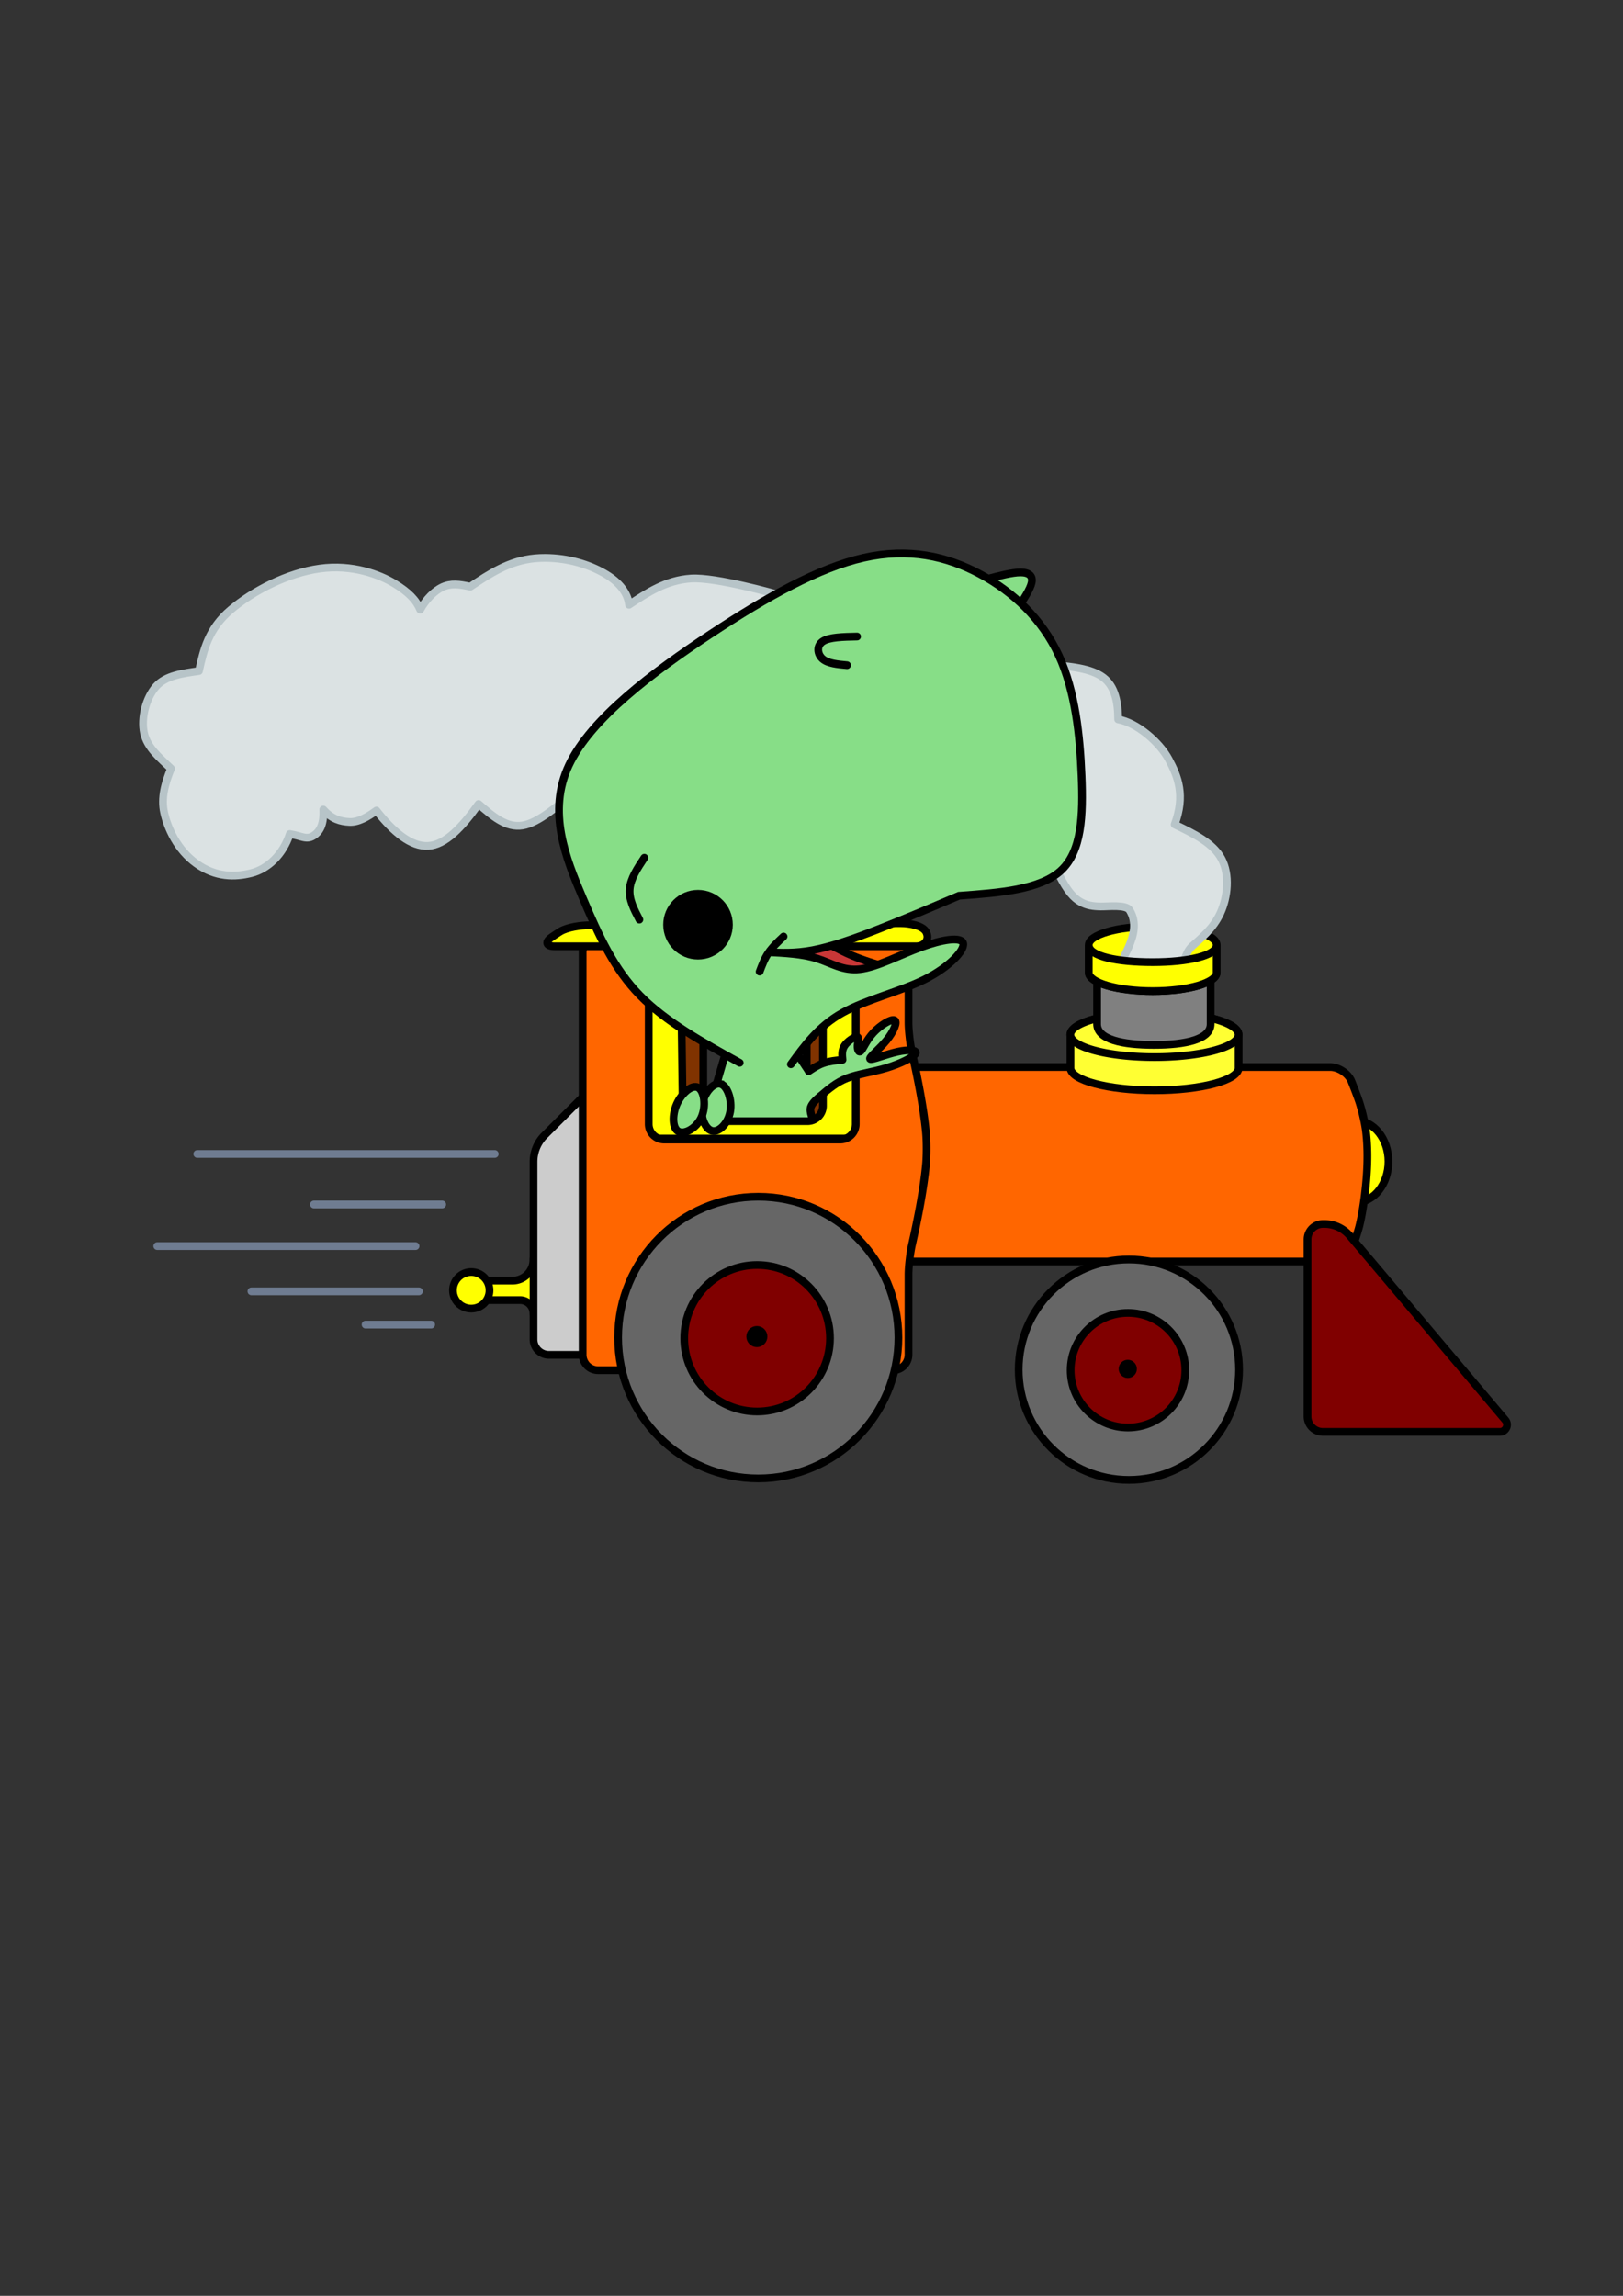 <?xml version="1.0" encoding="UTF-8" standalone="no"?>
<svg
   xmlns:dc="http://purl.org/dc/elements/1.1/"
   xmlns:cc="http://creativecommons.org/ns#"
   xmlns:rdf="http://www.w3.org/1999/02/22-rdf-syntax-ns#"
   xmlns:svg="http://www.w3.org/2000/svg"
   xmlns="http://www.w3.org/2000/svg"
   xmlns:sodipodi="http://sodipodi.sourceforge.net/DTD/sodipodi-0.dtd"
   xmlns:inkscape="http://www.inkscape.org/namespaces/inkscape"
   sodipodi:docname="denotrain.svg"
   inkscape:version="1.0 (1f3f8bd44a, 2020-05-13)"
   id="svg8"
   version="1.1"
   viewBox="0 0 210 297"
   height="297mm"
   width="210mm"
   inkscape:export-filename="/home/sebastian/Dokumente/denotrain-logo/denotrain.png"
   inkscape:export-xdpi="300.06277"
   inkscape:export-ydpi="300.06277">
  <rect x="0" y="0" width="210" height="297" fill="#333333" stroke="none"/>
  <defs
     id="defs2">
    <inkscape:path-effect
       effect="fillet_chamfer"
       id="path-effect1130"
       is_visible="true"
       lpeversion="1"
       satellites_param="F,0,0,1,0,2,0,1 @ F,0,0,1,0,2,0,1 @ F,0,0,1,0,2,0,1 @ F,0,0,1,0,2,0,1 @ F,0,0,1,0,2,0,1 @ F,0,0,1,0,2,0,1"
       unit="mm"
       method="auto"
       mode="F"
       radius="2"
       chamfer_steps="1"
       flexible="false"
       use_knot_distance="true"
       apply_no_radius="true"
       apply_with_radius="true"
       only_selected="false"
       hide_knots="false" />
    <inkscape:path-effect
       effect="fillet_chamfer"
       id="path-effect1102"
       is_visible="true"
       lpeversion="1"
       satellites_param="F,0,0,1,0,1,0,1 @ F,0,0,1,0,2.712,0,1 @ F,0,0,1,0,1,0,1 @ F,0,0,1,0,1,0,1 @ F,0,0,1,0,1.736,0,1 @ F,0,0,1,0,1,0,1 @ F,0,0,1,0,1,0,1 @ F,0,0,1,0,1,0,1"
       unit="mm"
       method="auto"
       mode="F"
       radius="1"
       chamfer_steps="1"
       flexible="false"
       use_knot_distance="true"
       apply_no_radius="true"
       apply_with_radius="true"
       only_selected="false"
       hide_knots="false" />
    <inkscape:path-effect
       effect="fillet_chamfer"
       id="path-effect1100"
       is_visible="true"
       lpeversion="1"
       satellites_param="F,0,0,1,0,0,0,1 @ F,0,0,1,0,0,0,1 @ F,0,0,1,0,0,0,1 @ F,0,0,1,0,0,0,1 @ F,0,0,1,0,0,0,1 @ F,0,0,1,0,0,0,1 @ F,0,0,1,0,0,0,1 @ F,0,0,1,0,0,0,1"
       unit="mm"
       method="auto"
       mode="F"
       radius="0"
       chamfer_steps="1"
       flexible="false"
       use_knot_distance="true"
       apply_no_radius="true"
       apply_with_radius="true"
       only_selected="false"
       hide_knots="false" />
    <inkscape:path-effect
       effect="fillet_chamfer"
       id="path-effect1096"
       is_visible="true"
       lpeversion="1"
       satellites_param="F,0,0,1,0,2,0,1 @ F,0,0,1,0,2,0,1 @ F,0,0,1,0,2,0,1 @ F,0,0,1,0,2,0,1"
       unit="mm"
       method="auto"
       mode="F"
       radius="2"
       chamfer_steps="1"
       flexible="false"
       use_knot_distance="true"
       apply_no_radius="true"
       apply_with_radius="true"
       only_selected="false"
       hide_knots="false" />
    <inkscape:path-effect
       effect="fillet_chamfer"
       id="path-effect1086"
       is_visible="true"
       lpeversion="1"
       satellites_param="F,0,0,1,0,2,0,1 @ F,0,0,1,0,2,0,1 @ F,0,0,1,0,2,0,1 @ F,0,0,1,0,2,0,1"
       unit="mm"
       method="auto"
       mode="F"
       radius="2"
       chamfer_steps="1"
       flexible="false"
       use_knot_distance="true"
       apply_no_radius="true"
       apply_with_radius="true"
       only_selected="false"
       hide_knots="false" />
    <inkscape:path-effect
       only_selected="false"
       apply_with_weight="true"
       apply_no_weight="true"
       helper_size="0"
       steps="2"
       weight="33.333"
       lpeversion="1"
       is_visible="true"
       id="path-effect1080"
       effect="bspline" />
    <inkscape:path-effect
       effect="fillet_chamfer"
       id="path-effect1052"
       is_visible="true"
       lpeversion="1"
       satellites_param="F,0,0,1,0,2,0,1 @ F,0,0,1,0,2,0,1 @ F,0,0,1,0,2,0,1 @ F,0,0,1,0,2,0,1 @ F,0,0,1,0,2,0,1 @ F,0,0,1,0,2,0,1 @ F,0,0,1,0,2,0,1 @ F,0,0,1,0,2,0,1"
       unit="mm"
       method="auto"
       mode="F"
       radius="2"
       chamfer_steps="1"
       flexible="false"
       use_knot_distance="true"
       apply_no_radius="true"
       apply_with_radius="true"
       only_selected="false"
       hide_knots="false" />
    <inkscape:path-effect
       effect="bspline"
       id="path-effect1046"
       is_visible="true"
       lpeversion="1"
       weight="33.333"
       steps="2"
       helper_size="0"
       apply_no_weight="true"
       apply_with_weight="true"
       only_selected="false" />
    <inkscape:path-effect
       effect="bspline"
       id="path-effect1042"
       is_visible="true"
       lpeversion="1"
       weight="33.333"
       steps="2"
       helper_size="0"
       apply_no_weight="true"
       apply_with_weight="true"
       only_selected="false" />
    <inkscape:path-effect
       effect="bspline"
       id="path-effect1038"
       is_visible="true"
       lpeversion="1"
       weight="33.333"
       steps="2"
       helper_size="0"
       apply_no_weight="true"
       apply_with_weight="true"
       only_selected="false" />
    <inkscape:path-effect
       effect="bspline"
       id="path-effect1034"
       is_visible="true"
       lpeversion="1"
       weight="33.333"
       steps="2"
       helper_size="0"
       apply_no_weight="true"
       apply_with_weight="true"
       only_selected="false" />
    <inkscape:path-effect
       effect="bspline"
       id="path-effect1030"
       is_visible="true"
       lpeversion="1"
       weight="33.333"
       steps="2"
       helper_size="0"
       apply_no_weight="true"
       apply_with_weight="true"
       only_selected="false" />
    <inkscape:path-effect
       effect="bspline"
       id="path-effect1026"
       is_visible="true"
       lpeversion="1"
       weight="33.333"
       steps="2"
       helper_size="0"
       apply_no_weight="true"
       apply_with_weight="true"
       only_selected="false" />
    <inkscape:path-effect
       effect="bspline"
       id="path-effect1019"
       is_visible="true"
       lpeversion="1"
       weight="33.333"
       steps="2"
       helper_size="0"
       apply_no_weight="true"
       apply_with_weight="true"
       only_selected="false" />
    <inkscape:path-effect
       effect="bspline"
       id="path-effect1015"
       is_visible="true"
       lpeversion="1"
       weight="33.333"
       steps="2"
       helper_size="0"
       apply_no_weight="true"
       apply_with_weight="true"
       only_selected="false" />
    <inkscape:path-effect
       effect="bspline"
       id="path-effect188"
       is_visible="true"
       lpeversion="1"
       weight="33.333"
       steps="2"
       helper_size="0"
       apply_no_weight="true"
       apply_with_weight="true"
       only_selected="false" />
    <inkscape:path-effect
       hide_knots="false"
       only_selected="false"
       apply_with_radius="true"
       apply_no_radius="true"
       use_knot_distance="true"
       flexible="false"
       chamfer_steps="1"
       radius="2"
       mode="F"
       method="auto"
       unit="mm"
       satellites_param="F,0,0,1,0,2,0,1 @ F,0,0,1,0,2,0,1 @ F,0,0,1,0,2,0,1 @ F,0,0,1,0,2,0,1"
       lpeversion="1"
       is_visible="true"
       id="path-effect180"
       effect="fillet_chamfer" />
    <inkscape:path-effect
       hide_knots="false"
       only_selected="false"
       apply_with_radius="true"
       apply_no_radius="true"
       use_knot_distance="true"
       flexible="false"
       chamfer_steps="1"
       radius="2"
       mode="F"
       method="auto"
       unit="mm"
       satellites_param="F,0,0,1,0,2,0,1 @ F,0,0,1,0,2,0,1 @ F,0,0,1,0,2,0,1 @ F,0,0,1,0,2,0,1 @ F,0,0,1,0,2,0,1 @ F,0,0,1,0,2,0,1 @ F,0,0,1,0,2,0,1"
       lpeversion="1"
       is_visible="true"
       id="path-effect178"
       effect="fillet_chamfer" />
    <inkscape:path-effect
       hide_knots="false"
       only_selected="false"
       apply_with_radius="true"
       apply_no_radius="true"
       use_knot_distance="true"
       flexible="false"
       chamfer_steps="1"
       radius="2"
       mode="F"
       method="auto"
       unit="mm"
       satellites_param="F,0,0,1,0,2,0,1 @ F,0,0,1,0,2,0,1 @ F,0,0,1,0,2,0,1 @ F,0,0,1,0,2,0,1"
       lpeversion="1"
       is_visible="true"
       id="path-effect151"
       effect="fillet_chamfer" />
    <inkscape:path-effect
       hide_knots="false"
       only_selected="false"
       apply_with_radius="true"
       apply_no_radius="true"
       use_knot_distance="true"
       flexible="false"
       chamfer_steps="1"
       radius="2"
       mode="F"
       method="auto"
       unit="mm"
       satellites_param="F,0,0,1,0,2,0,1 @ F,0,0,1,0,2,0,1 @ F,0,0,1,0,2,0,1 @ F,0,0,1,0,2,0,1 @ F,0,0,1,0,2,0,1 @ F,0,0,1,0,2,0,1 @ F,0,0,1,0,2,0,1"
       lpeversion="1"
       is_visible="true"
       id="path-effect149"
       effect="fillet_chamfer" />
    <inkscape:path-effect
       effect="fillet_chamfer"
       id="path-effect1409"
       is_visible="true"
       lpeversion="1"
       satellites_param="F,0,0,1,0,2,0,1 @ F,0,0,1,0,2,0,1 @ F,0,0,1,0,2,0,1 @ F,0,0,1,0,2,0,1"
       unit="mm"
       method="auto"
       mode="F"
       radius="2"
       chamfer_steps="1"
       flexible="false"
       use_knot_distance="true"
       apply_no_radius="true"
       apply_with_radius="true"
       only_selected="false"
       hide_knots="false" />
    <inkscape:path-effect
       effect="fillet_chamfer"
       id="path-effect1407"
       is_visible="true"
       lpeversion="1"
       satellites_param="F,0,0,1,0,2,0,1 @ F,0,0,1,0,2,0,1 @ F,0,0,1,0,2,0,1 @ F,0,0,1,0,2,0,1 @ F,0,0,1,0,2,0,1 @ F,0,0,1,0,2,0,1 @ F,0,0,1,0,2,0,1"
       unit="mm"
       method="auto"
       mode="F"
       radius="2"
       chamfer_steps="1"
       flexible="false"
       use_knot_distance="true"
       apply_no_radius="true"
       apply_with_radius="true"
       only_selected="false"
       hide_knots="false" />
    <inkscape:path-effect
       hide_knots="false"
       only_selected="false"
       apply_with_radius="true"
       apply_no_radius="true"
       use_knot_distance="true"
       flexible="false"
       chamfer_steps="1"
       radius="2"
       mode="F"
       method="auto"
       unit="mm"
       satellites_param="F,0,0,1,0,2,0,1 @ F,0,0,1,0,2,0,1 @ F,0,0,1,0,2,0,1 @ F,0,0,1,0,2,0,1"
       lpeversion="1"
       is_visible="true"
       id="path-effect1399"
       effect="fillet_chamfer" />
    <inkscape:path-effect
       hide_knots="false"
       only_selected="false"
       apply_with_radius="true"
       apply_no_radius="true"
       use_knot_distance="true"
       flexible="false"
       chamfer_steps="1"
       radius="2"
       mode="F"
       method="auto"
       unit="mm"
       satellites_param="F,0,0,1,0,2,0,1 @ F,0,0,1,0,2,0,1 @ F,0,0,1,0,2,0,1 @ F,0,0,1,0,2,0,1 @ F,0,0,1,0,2,0,1 @ F,0,0,1,0,2,0,1 @ F,0,0,1,0,2,0,1"
       lpeversion="1"
       is_visible="true"
       id="path-effect1362"
       effect="fillet_chamfer" />
    <inkscape:path-effect
       hide_knots="false"
       only_selected="false"
       apply_with_radius="true"
       apply_no_radius="true"
       use_knot_distance="true"
       flexible="false"
       chamfer_steps="1"
       radius="2"
       mode="F"
       method="auto"
       unit="mm"
       satellites_param="F,0,0,1,0,2,0,1 @ F,0,0,1,0,2,0,1 @ F,0,0,1,0,2,0,1 @ F,0,0,1,0,2,0,1"
       lpeversion="1"
       is_visible="true"
       id="path-effect1356"
       effect="fillet_chamfer" />
    <inkscape:path-effect
       hide_knots="false"
       only_selected="false"
       apply_with_radius="true"
       apply_no_radius="true"
       use_knot_distance="true"
       flexible="false"
       chamfer_steps="1"
       radius="2"
       mode="F"
       method="auto"
       unit="mm"
       satellites_param="F,0,0,1,0,2,0,1 @ F,0,0,1,0,2,0,1 @ F,0,0,1,0,2,0,1 @ F,0,0,1,0,2,0,1"
       lpeversion="1"
       is_visible="true"
       id="path-effect1347"
       effect="fillet_chamfer" />
    <inkscape:path-effect
       only_selected="false"
       apply_with_weight="true"
       apply_no_weight="true"
       helper_size="0"
       steps="2"
       weight="33.333"
       lpeversion="1"
       is_visible="true"
       id="path-effect1322"
       effect="bspline" />
    <inkscape:path-effect
       only_selected="false"
       apply_with_weight="true"
       apply_no_weight="true"
       helper_size="0"
       steps="2"
       weight="33.333"
       lpeversion="1"
       is_visible="true"
       id="path-effect1318"
       effect="bspline" />
    <inkscape:path-effect
       lpeversion="1"
       is_visible="true"
       id="path-effect1314"
       effect="spiro" />
    <inkscape:path-effect
       hide_knots="false"
       only_selected="false"
       apply_with_radius="true"
       apply_no_radius="true"
       use_knot_distance="true"
       flexible="false"
       chamfer_steps="1"
       radius="2"
       mode="F"
       method="auto"
       unit="mm"
       satellites_param="F,0,0,1,0,2,0,1 @ F,0,0,1,0,2,0,1 @ F,0,0,1,0,2,0,1 @ F,0,0,1,0,2,0,1"
       lpeversion="1"
       is_visible="true"
       id="path-effect1307"
       effect="fillet_chamfer" />
    <inkscape:path-effect
       hide_knots="false"
       only_selected="false"
       apply_with_radius="true"
       apply_no_radius="true"
       use_knot_distance="true"
       flexible="false"
       chamfer_steps="1"
       radius="2"
       mode="F"
       method="auto"
       unit="mm"
       satellites_param="F,0,0,1,0,2,0,1 @ F,0,0,1,0,2,0,1 @ F,0,0,1,0,2,0,1 @ F,0,0,1,0,2,0,1"
       lpeversion="1"
       is_visible="true"
       id="path-effect919"
       effect="fillet_chamfer" />
    <inkscape:path-effect
       hide_knots="false"
       only_selected="false"
       apply_with_radius="true"
       apply_no_radius="true"
       use_knot_distance="true"
       flexible="false"
       chamfer_steps="1"
       radius="2"
       mode="F"
       method="arc"
       unit="mm"
       satellites_param="F,0,0,1,0,2,0,1 @ F,0,0,1,0,2,0,1 @ F,0,0,1,0,2,0,1 @ F,0,0,1,0,2,0,1"
       lpeversion="1"
       is_visible="true"
       id="path-effect915"
       effect="fillet_chamfer" />
    <inkscape:path-effect
       hide_knots="false"
       only_selected="false"
       apply_with_radius="true"
       apply_no_radius="true"
       use_knot_distance="true"
       flexible="false"
       chamfer_steps="1"
       radius="5"
       mode="F"
       method="auto"
       unit="px"
       satellites_param="F,0,0,1,0,1.323,0,1 @ F,0,0,1,0,1.323,0,1 @ F,0,0,1,0,1.323,0,1 @ F,0,0,1,0,1.323,0,1"
       lpeversion="1"
       is_visible="true"
       id="path-effect16"
       effect="fillet_chamfer" />
    <inkscape:path-effect
       interpolator_type="SpiroInterpolator"
       lpeversion="1"
       is_visible="true"
       id="path-effect14"
       effect="interpolate_points" />
  </defs>
  <sodipodi:namedview
     inkscape:window-maximized="1"
     inkscape:window-y="0"
     inkscape:window-x="1920"
     inkscape:window-height="1011"
     inkscape:window-width="1920"
     showgrid="false"
     inkscape:document-rotation="0"
     inkscape:current-layer="layer4"
     inkscape:document-units="mm"
     inkscape:cy="443.667"
     inkscape:cx="272.79764"
     inkscape:zoom="1"
     inkscape:pageshadow="2"
     inkscape:pageopacity="0"
     borderopacity="1.0"
     bordercolor="#666666"
     pagecolor="#ffffff"
     id="base" />
  <g
     inkscape:groupmode="layer"
     id="layer4"
     inkscape:label="dino"
     style="display:inline">
    <path
       style="fill:#803300;stroke:#000000;stroke-width:1;stroke-linecap:butt;stroke-linejoin:miter;stroke-miterlimit:4;stroke-dasharray:none;stroke-opacity:1"
       d="m 84.524,125.898 h 6.472 v 16.034 H 104.379 V 125.102 h 8.149 v 25.076 H 79.103 v -24.28 z"
       id="path1123" />
    <path
       style="display:inline;fill:#87de87;stroke:#000000;stroke-width:1;stroke-linecap:round;stroke-linejoin:miter;stroke-miterlimit:4;stroke-dasharray:none;stroke-opacity:1"
       d="m 127.648,74.918 c 1.653,-0.434 3.307,-0.869 4.396,-0.869 1.089,2.17e-4 1.615,0.435 1.446,1.297 -0.169,0.862 -1.031,2.153 -1.893,3.443"
       id="path1017"
       inkscape:path-effect="#path-effect1019"
       inkscape:original-d="m 127.64807,74.91822 c 1.65353,-0.434103 3.30674,-0.868459 4.95977,-1.3031 0.52579,0.434791 1.05128,0.869291 1.57654,1.303552 -0.86209,1.290558 -1.7244,2.5808 -2.587,3.87081"
       sodipodi:nodetypes="cccc"
       inkscape:label="ear-l" />
    <path
       style="display:inline;fill:#87de87;stroke:#000000;stroke-width:1;stroke-linecap:round;stroke-linejoin:round;stroke-miterlimit:4;stroke-dasharray:none;stroke-opacity:1"
       d="m 94.315,134.74 c -1.031,3.533 -2.062,7.065 -3.093,10.597 0,0 14.668,1.054 14.668,1.054 -0.508,-1.055 -1.097,-2.276 -1.022,-2.952 0.075,-0.676 0.871,-1.314 1.559,-1.865 0.011,-1.404 0.021,-2.808 -0.276,-3.309 -0.298,-0.5 -0.904,-0.097 -1.51,0.307 -0.917,-1.386 -1.834,-2.772 -2.751,-4.158"
       id="path1044"
       inkscape:path-effect="#path-effect1046"
       inkscape:original-d="m 94.315264,134.73951 c -1.030859,3.53272 -3.093371,10.59737 -3.093371,10.59737 l 14.668457,1.05402 c 0,0 -1.09679,-2.27578 -1.52498,-3.16387 0.5789,-0.46351 2.06204,-1.65273 2.06204,-1.65273 0,0 0.0215,-2.80829 0.0319,-4.21288 -0.60585,0.40414 -1.81831,1.2116 -1.81831,1.2116 0,0 -1.83395,-2.77181 -2.75133,-4.1581"
       sodipodi:nodetypes="cccccccc"
       inkscape:label="lower-body" />
    <path
       style="fill:#ffff00;stroke:#000000;stroke-width:1;stroke-linecap:round;stroke-linejoin:miter;stroke-miterlimit:4;stroke-dasharray:none;stroke-opacity:1"
       d="m 81.125,129.819 v 15.469 a 2,2 45 0 0 2,2 h 27.253 a 2,2 135 0 0 2,-2 l 0,-15.357 a 2,2 45 0 0 -2,-2 h -1.896 a 2,2 135 0 0 -2,2 v 13.109 a 2,2 135 0 1 -2,2 H 90.36 a 2.027,2.027 44.616 0 1 -2.027,-2 l -0.177,-13.221 a 2.027,2.027 44.616 0 0 -2.027,-2 l -3.004,0 a 2,2 135 0 0 -2,2 z"
       id="path1050"
       sodipodi:nodetypes="ccccccccc"
       inkscape:path-effect="#path-effect1052"
       inkscape:original-d="m 81.124724,127.81874 v 19.46855 H 112.37808 V 127.9306 h -5.89563 v 17.10912 H 88.359984 l -0.230832,-17.22098 z"
       inkscape:label="frame" />
  </g>
  <g
     style="display:inline"
     inkscape:label="housing"
     id="layer5"
     inkscape:groupmode="layer">
    <path
       style="fill:#ffff00;stroke:#000000;stroke-width:1;stroke-linecap:butt;stroke-linejoin:miter;stroke-miterlimit:4;stroke-dasharray:none;stroke-opacity:1"
       d="m 69.021,162.89 v 0.067 a 2.712,2.712 135 0 1 -2.712,2.712 h -2.986 a 1,1 135 0 0 -1,1 v 0.522 a 1,1 45 0 0 1,1 h 3.968 a 1.736,1.736 45 0 1 1.736,1.736 v 0.034 a 1,1 45 0 0 1,1 h 2.243 a 1,1 135 0 0 1,-1 v -7.072 a 1,1 45 0 0 -1,-1 l -2.249,0 a 1,1 135 0 0 -1,1 z"
       id="path1098"
       sodipodi:nodetypes="ccccccccc"
       inkscape:path-effect="#path-effect1102"
       inkscape:original-d="m 69.021049,161.89013 v 3.77942 h -6.69832 v 2.52227 h 6.70439 v 2.77039 h 4.242951 v -9.07208 z"
       inkscape:label="trailer-hitch-2" />
    <circle
       style="fill:#ffff00;stroke:#000000;stroke-width:1;stroke-linecap:round;stroke-linejoin:miter;stroke-miterlimit:4;stroke-dasharray:none"
       id="path1104"
       cx="60.974"
       cy="166.924"
       r="2.365"
       inkscape:label="trailer-hitch-1" />
    <path
       style="fill:#cccccc;stroke:#000000;stroke-width:1;stroke-linecap:butt;stroke-linejoin:miter;stroke-miterlimit:4;stroke-dasharray:none;stroke-opacity:1"
       d="m 77.722,139.601 -7.274,7.274 a 4.828,4.828 112.5 0 0 -1.414,3.414 v 22.984 a 2,2 45 0 0 2,2 h 5.366 a 2.04,2.04 135.569 0 0 2.04,-2 l 0.658,-33.088 a 0.805,0.805 23.069 0 0 -1.374,-0.585 z"
       id="path1094"
       inkscape:path-effect="#path-effect1096"
       inkscape:original-d="m 79.136474,138.18698 -10.102881,10.10288 v 26.98425 h 9.36558 z"
       inkscape:label="trailer-hitch-back" />
    <ellipse
       style="display:inline;fill:#ffff00;stroke:#000000;stroke-width:1;stroke-linecap:square;stroke-linejoin:miter;stroke-miterlimit:4;stroke-dasharray:none"
       id="path1128"
       ry="5.287"
       rx="4.21"
       cy="150.263"
       cx="175.442"
       inkscape:label="front" />
    <path
       style="display:inline;fill:#ff6600;stroke:#000000;stroke-width:1;stroke-linecap:square;stroke-linejoin:miter;stroke-miterlimit:4;stroke-dasharray:none;stroke-opacity:1"
       d="m 117.077,138.037 55.023,0 c 1.105,0 2.354,0.823 2.766,1.848 0.302,0.752 0.646,1.637 0.937,2.466 0.367,1.041 0.785,2.786 0.924,3.881 0.365,2.879 0.188,5.842 -0.188,8.744 -0.142,1.095 -0.433,2.865 -0.735,3.927 -0.241,0.848 -0.53,1.704 -0.789,2.425 -0.374,1.039 -1.611,1.867 -2.715,1.867 h -55.223 a 2,2 45 0 1 -2,-2 l 0,-21.158 a 2,2 135 0 1 2,-2 z"
       id="path1126"
       sodipodi:nodetypes="ccssccc"
       inkscape:path-effect="#path-effect1130"
       inkscape:original-d="m 115.07721,138.03737 h 59.02311 c 0,0 1.85894,4.30944 2.28586,6.22485 0.92054,4.13008 0.52411,8.51339 -0.13229,12.6936 -0.38773,2.46917 -1.954,6.23974 -1.954,6.23974 h -59.22268 z"
       inkscape:label="housing-2" />
    <path
       inkscape:label="gray"
       sodipodi:type="rect"
       d="m 107.913,160.36 h 65.917 a 2,2 45 0 1 2,2 v 12.374 a 2,2 135 0 1 -2,2 H 107.913 a 2,2 45 0 1 -2,-2 v -12.374 a 2,2 135 0 1 2,-2 z"
       inkscape:path-effect="#path-effect1347"
       y="160.36"
       x="105.913"
       height="16.374"
       width="69.917"
       id="rect1345"
       style="fill:#cccccc;stroke:#000000;stroke-width:1;stroke-miterlimit:4;stroke-dasharray:none" />
    <path
       inkscape:label="red"
       inkscape:original-d="m 169.18213,158.34129 h 4.17734 l 22.70825,26.89916 h -26.88559 z"
       inkscape:path-effect="#path-effect1356"
       sodipodi:nodetypes="ccccc"
       d="m 171.182,158.341 h 0.177 a 4.306,4.306 24.914 0 1 3.29,1.528 l 20.128,23.843 a 0.929,0.929 114.914 0 1 -0.71,1.528 h -22.886 a 2,2 45 0 1 -2,-2 l 0,-22.899 a 2,2 135 0 1 2,-2 z"
       style="display:inline;fill:#800000;stroke:#000000;stroke-width:1;stroke-miterlimit:4;stroke-dasharray:none"
       id="rect1353" />
    <g
       inkscape:label="housing-1-template"
       style="display:none;stroke-width:1;stroke-miterlimit:4;stroke-dasharray:none"
       id="g1405">
      <path
         sodipodi:nodetypes="cccscccc"
         d="m 77.235,121.04 h 38.095 a 2,2 45 0 1 2,2 l 0,9.014 c 0,1.105 0.214,2.869 0.458,3.947 0.568,2.505 1.498,6.943 1.804,10.366 0.098,1.1 0.098,2.893 -3e-5,3.993 -0.306,3.424 -1.236,7.861 -1.804,10.366 -0.244,1.077 -0.458,2.842 -0.458,3.946 v 10.309 a 2,2 135 0 1 -2,2 H 77.235 a 2,2 45 0 1 -2,-2 v -51.942 a 2,2 135 0 1 2,-2 z"
         style="display:inline;fill:#ff6600;stroke:#000000;stroke-width:1;stroke-miterlimit:4;stroke-dasharray:none"
         id="path1401"
         inkscape:label="housing"
         inkscape:original-d="m 75.235268,121.04039 h 42.095362 v 13.01424 c 0,0 2.36299,9.47502 2.36299,14.30942 0,4.8344 -2.36299,14.30941 -2.36299,14.30941 v 14.30942 H 75.235268 Z"
         inkscape:path-effect="#path-effect1407" />
      <path
         y="127.494"
         x="83.77"
         height="19.697"
         width="26.746"
         id="path1403"
         style="display:inline;opacity:1;fill:#ff6600;stroke:#000000;stroke-width:1;stroke-miterlimit:4;stroke-dasharray:none"
         d="m 85.77,127.494 22.746,0 a 2,2 45 0 1 2,2 v 15.697 a 2,2 135 0 1 -2,2 l -22.746,0 a 2,2 45 0 1 -2,-2 v -15.697 a 2,2 135 0 1 2,-2 z"
         sodipodi:type="rect"
         inkscape:label="window"
         inkscape:path-effect="#path-effect1409" />
    </g>
    <path
       id="path1401-3"
       style="display:inline;fill:#ff6600;stroke:#000000;stroke-width:3.78;stroke-miterlimit:4;stroke-dasharray:none"
       inkscape:label="housing-1"
       d="m 379.203,449.145 a 7.559,7.559 0 0 0 -7.477,7.559 v 196.318 a 7.559,7.559 0 0 0 7.561,7.559 h 143.982 a 7.559,7.559 0 0 0 7.559,-7.559 v -38.965 c 10e-6,-4.175 0.81,-10.845 1.732,-14.916 2.146,-9.468 5.66,-26.24 6.816,-39.18 0.371,-4.157 0.371,-10.936 0,-15.092 -1.156,-12.94 -4.67,-29.711 -6.816,-39.18 -0.923,-4.071 -1.732,-10.743 -1.732,-14.918 v -34.068 a 7.559,7.559 0 0 0 -7.559,-7.559 H 379.287 a 7.559,7.559 0 0 0 -0.084,0 z m 32.34,24.389 h 85.969 a 7.559,7.559 0 0 1 7.559,7.561 v 59.324 a 7.559,7.559 0 0 1 -7.559,7.559 h -85.969 a 7.559,7.559 0 0 1 -7.559,-7.559 v -59.324 a 7.559,7.559 0 0 1 7.559,-7.561 z"
       transform="matrix(0.265,0,0,0.265,-23.118,2.204)" />
    <path
       style="fill:#ffff00;stroke:#000000;stroke-width:1;stroke-linecap:butt;stroke-linejoin:miter;stroke-miterlimit:4;stroke-dasharray:none;stroke-opacity:1"
       d="m 71.762,122.419 46.765,0 c 1.105,0 1.818,-0.896 1.298,-1.868 -0.437,-0.816 -2.149,-1.117 -3.254,-1.121 -13.799,-0.047 -26.492,0.168 -40.291,0.262 -1.104,0.007 -2.878,0.247 -3.81,0.823 -0.368,0.227 -0.744,0.478 -1.096,0.722 -0.907,0.629 -0.717,1.183 0.388,1.183 z"
       id="path1084"
       sodipodi:nodetypes="ccccc"
       inkscape:label="roof"
       inkscape:path-effect="#path-effect1086"
       inkscape:original-d="m 69.762407,122.41917 h 50.764733 c 0,0 -0.72697,-2.97915 -1.9561,-2.98055 -15.24928,-0.0807 -29.04126,0.17689 -44.290174,0.26551 -1.055846,0.006 -4.518459,2.71504 -4.518459,2.71504 z" />
    <g
       id="g1121"
       inkscape:label="wind"
       style="stroke:#6f7c91;stroke-width:1;stroke-miterlimit:4;stroke-dasharray:none">
      <path
         id="path1106"
         d="M 64.015,149.284 H 25.528"
         style="fill:none;stroke:#6f7c91;stroke-width:1;stroke-linecap:round;stroke-linejoin:round;stroke-miterlimit:4;stroke-dasharray:none;stroke-opacity:1" />
      <path
         id="path1108"
         d="M 57.216,155.818 H 40.621"
         style="fill:none;stroke:#6f7c91;stroke-width:1;stroke-linecap:round;stroke-linejoin:round;stroke-miterlimit:4;stroke-dasharray:none;stroke-opacity:1" />
      <path
         id="path1110"
         d="M 53.766,161.204 H 20.349"
         style="fill:none;stroke:#6f7c91;stroke-width:1;stroke-linecap:round;stroke-linejoin:round;stroke-miterlimit:4;stroke-dasharray:none;stroke-opacity:1" />
      <path
         id="path1112"
         d="M 54.202,167.057 H 32.53"
         style="fill:none;stroke:#6f7c91;stroke-width:1;stroke-linecap:round;stroke-linejoin:round;stroke-miterlimit:4;stroke-dasharray:none;stroke-opacity:1" />
      <path
         sodipodi:nodetypes="cc"
         id="path1114"
         d="M 55.786,171.36 H 47.302"
         style="fill:none;stroke:#6f7c91;stroke-width:1;stroke-linecap:round;stroke-linejoin:round;stroke-miterlimit:4;stroke-dasharray:none;stroke-opacity:1" />
    </g>
    <g
       id="g1181"
       inkscape:label="valve"
       style="display:inline;stroke-width:1;stroke-miterlimit:4;stroke-dasharray:none">
      <path
         sodipodi:nodetypes="csccscc"
         id="path1136-9"
         style="display:inline;fill:#ffff33;fill-opacity:1;stroke:#000000;stroke-width:1;stroke-linecap:square;stroke-linejoin:miter;stroke-miterlimit:4;stroke-dasharray:none"
         d="m 160.264,138.149 c 0,1.6 -4.87,2.897 -10.878,2.897 -6.008,0 -10.878,-1.297 -10.878,-2.897 v -4.296 c 0,-1.6 4.87,-2.897 10.878,-2.897 6.008,0 10.878,1.297 10.878,2.897 z"
         inkscape:label="lower-2" />
      <path
         d="m 160.251,133.857 a 10.878,2.897 0 0 1 -10.878,2.897 10.878,2.897 0 0 1 -10.878,-2.897 10.878,2.897 0 0 1 10.878,-2.897 10.878,2.897 0 0 1 10.878,2.897 z"
         style="fill:#ffff33;fill-opacity:1;stroke:#000000;stroke-width:1;stroke-linecap:square;stroke-linejoin:miter;stroke-miterlimit:4;stroke-dasharray:none"
         id="path1136"
         inkscape:label="lower-1" />
      <path
         inkscape:label="mid-2"
         d="m 156.643,132.477 c 0,2.007 -3.288,2.699 -7.345,2.699 -4.057,0 -7.345,-0.692 -7.345,-2.699 v -7.259 c 0,-2.007 3.288,-2.699 7.345,-2.699 4.057,0 7.345,0.692 7.345,2.699 z"
         style="display:inline;fill:#808080;stroke:#000000;stroke-width:1;stroke-linecap:square;stroke-linejoin:miter;stroke-miterlimit:4;stroke-dasharray:none"
         id="path1136-9-1"
         sodipodi:nodetypes="csccscc" />
      <path
         inkscape:label="mid-1"
         id="path1136-2"
         style="display:inline;fill:#808080;stroke:#000000;stroke-width:1;stroke-linecap:square;stroke-linejoin:miter;stroke-miterlimit:4;stroke-dasharray:none"
         d="m 156.634,125.222 c -1e-5,2.007 -3.288,2.699 -7.345,2.699 -4.057,0 -7.345,-0.692 -7.345,-2.699 -10e-6,-2.007 3.288,-2.699 7.345,-2.699 4.057,0 7.345,0.692 7.345,2.699 z"
         sodipodi:nodetypes="sssss" />
      <path
         inkscape:label="top-2"
         d="m 157.423,125.81 c 0,1.328 -3.705,2.405 -8.275,2.405 -4.57,0 -8.275,-1.077 -8.275,-2.405 v -3.566 c 0,-1.328 3.705,-2.405 8.275,-2.405 4.57,0 8.275,1.077 8.275,2.405 z"
         style="display:inline;fill:#ffff00;stroke:#000000;stroke-width:1;stroke-linecap:square;stroke-linejoin:miter;stroke-miterlimit:4;stroke-dasharray:none"
         id="path1136-9-7"
         sodipodi:nodetypes="csccscc" />
      <path
         inkscape:label="steam"
         sodipodi:nodetypes="sscscssscsscssscscscscsssssssssssssscscscssscscss"
         transform="scale(0.265)"
         d="m 266.094,272.359 c -1.657,-0.006 -3.285,0.061 -4.865,0.207 -12.638,1.171 -22.121,7.505 -31.602,13.84 -5.386,-1.226 -9.449,-1.715 -13.527,0.153 -4.077,1.868 -8.164,6.092 -10.932,11.054 -1.998,-4.706 -5.624,-8.517 -12.692,-12.808 -7.067,-4.291 -20.433,-9.445 -36.299,-7.248 -15.866,2.198 -32.6,10.853 -43.537,20.141 -10.937,9.288 -13.219,19.593 -15.5,29.896 -7.735,1.112 -16.155,2.086 -20.976,7.557 -4.821,5.471 -7.444,15.269 -5.85,22.647 1.594,7.378 8.114,12.468 13.182,17.398 -2.886,7.205 -4.971,14.237 -3.326,21.588 1.646,7.351 6.261,18.002 15.705,24.778 9.444,6.776 18.832,6.694 26.856,4.659 8.024,-2.035 15.425,-8.961 18.753,-19.066 5.971,0.927 8.245,3.209 11.991,0.539 3.217,-2.292 4.646,-6.09 4.378,-12.487 4.198,4.743 8.465,5.838 12.74,6.054 4.326,0.218 8.999,-2.476 13.202,-5.571 8.307,10.593 17.013,17.781 25.333,17.256 8.32,-0.525 16.23,-8.797 24.551,-20.457 6.754,5.897 13.509,11.794 21.488,10.479 7.979,-1.316 17.183,-9.843 23.74,-14.883 6.558,-5.039 10.469,-6.59 24.648,-10.648 14.179,-4.058 38.626,-10.624 73.414,-8.973 34.788,1.651 79.914,11.521 105.156,23.527 25.242,12.007 30.599,26.149 34.873,34.777 4.274,8.628 7.465,11.741 10.586,13.508 3.121,1.767 6.174,2.189 9.879,2.24 3.705,0.051 12.35,-1.02 14.087,1.773 7.542,12.128 -7.644,26.539 -3.496,28.138 4.148,1.599 22.056,1.563 26.341,0.515 4.285,-1.048 3.597,-7.331 7.652,-11.012 4.055,-3.681 10.174,-8.335 13.791,-16.146 3.617,-7.811 4.729,-18.782 0.596,-26.523 -4.133,-7.742 -13.515,-12.255 -22.896,-16.768 5.247,-14.12 1.723,-23.237 -2.873,-31.788 -4.597,-8.551 -15.669,-17.936 -24.71,-19.516 -0.038,-8.207 -1.394,-15.986 -7.25,-20.44 -5.856,-4.454 -16.214,-5.58 -27.889,-6.28 -8.923,-8.451 -17.843,-16.901 -28.898,-18.717 -11.055,-1.816 -24.242,3.003 -37.363,1.373 -13.121,-1.63 -26.175,-9.71 -36.951,-13.547 -10.776,-3.837 -28.754,-3.567 -28.754,-3.567 0,0 -29.297,-8.369 -41.415,-7.589 -12.118,0.78 -21.211,6.798 -30.305,12.816 -0.558,-5.287 -4.15,-10.854 -12.326,-15.494 -7.154,-4.06 -17.108,-7.342 -28.709,-7.385 z"
         style="display:inline;fill:#dbe2e3;stroke:#b7c4c8;stroke-width:3.78;stroke-linecap:square;stroke-linejoin:round;stroke-miterlimit:4;stroke-dasharray:none;stroke-opacity:1"
         id="path1316" />
      <path
         sodipodi:nodetypes="csccscc"
         id="path1136-9-7-0"
         style="display:inline;fill:#ffff00;stroke:#000000;stroke-width:1;stroke-linecap:square;stroke-linejoin:miter;stroke-miterlimit:4;stroke-dasharray:none"
         d="m 157.423,125.81 c 0,1.328 -3.705,2.405 -8.275,2.405 -4.57,0 -8.275,-1.077 -8.275,-2.405 v -3.566 c 0,1.477 3.705,2.225 8.275,2.225 4.57,0 8.275,-0.836 8.275,-2.225 z"
         inkscape:label="top-2" />
    </g>
  </g>
  <g
     inkscape:groupmode="layer"
     id="layer6"
     inkscape:label="dino-foreground"
     style="display:inline">
    <path
       inkscape:label="lower-body"
       sodipodi:nodetypes="cccccscccccccccc"
       inkscape:original-d="m 106.16081,141.78447 c 0,0 2.07427,-1.78187 3.03859,-2.61097 1.78166,-0.2315 3.74127,-0.48645 5.6117,-0.73009 1.68812,-0.83666 3.37544,-1.67331 5.06323,-2.5106 -1.14216,-0.0992 -2.28403,-0.19854 -3.42665,-0.29822 -1.82093,0.76152 -3.64176,1.52262 -5.46291,2.28348 1.38889,-1.08662 2.77761,-2.17357 4.16609,-3.26081 0.51163,-1.23932 1.023,-2.47889 1.53407,-3.71862 -1.38353,0.84219 -2.76277,1.68136 -4.15159,2.52593 -0.41676,1.08838 -0.83094,2.16912 -1.24682,3.25331 -0.17043,-0.46269 -0.3411,-0.92561 -0.51206,-1.38883 0.21151,-0.58547 0.42275,-1.17117 0.63373,-1.75717 -0.85992,0.55049 -1.72005,1.10068 -2.58047,1.65063 0.0619,0.62653 0.18492,1.87879 0.18492,1.87879 0,0 -1.702,0.17368 -2.5534,0.26012 -0.60585,0.40414 -1.81831,1.2116 -1.81831,1.2116"
       inkscape:path-effect="#path-effect1080"
       id="path1044-6"
       d="m 106.161,141.784 c 1.013,-0.87 2.074,-1.782 3.447,-2.312 1.373,-0.53 3.333,-0.785 5.112,-1.325 1.779,-0.54 3.467,-1.377 3.739,-1.845 0.273,-0.468 -0.869,-0.568 -2.351,-0.237 -1.482,0.331 -3.303,1.092 -3.519,0.929 -0.216,-0.163 1.173,-1.25 2.123,-2.413 0.95,-1.163 1.461,-2.403 1.025,-2.602 -0.436,-0.199 -1.815,0.64 -2.718,1.607 -0.903,0.967 -1.317,2.047 -1.61,2.358 -0.293,0.311 -0.464,-0.152 -0.444,-0.677 0.02,-0.524 0.231,-1.11 -0.093,-1.128 -0.324,-0.018 -1.185,0.532 -1.584,1.121 -0.399,0.588 -0.338,1.214 -0.276,1.841 -0.851,0.087 -1.702,0.173 -2.431,0.419 -0.729,0.245 -1.335,0.649 -1.941,1.053"
       style="display:inline;fill:#87de87;stroke:#000000;stroke-width:1;stroke-linecap:round;stroke-linejoin:round;stroke-miterlimit:4;stroke-dasharray:none;stroke-opacity:1" />
    <path
       style="fill:#c83737;stroke:#000000;stroke-width:1;stroke-linecap:round;stroke-linejoin:miter;stroke-miterlimit:4;stroke-dasharray:none;stroke-opacity:1"
       d="m 104.947,121.54 c 1.301,-0.146 2.756,0.926 4.683,1.807 1.927,0.882 4.325,1.573 6.724,2.265 -2.162,0.665 -4.323,1.331 -6.824,1.131 -2.5,-0.2 -5.339,-1.266 -6.185,-2.48 -0.846,-1.214 0.301,-2.577 1.602,-2.723 z"
       id="path1032"
       inkscape:path-effect="#path-effect1034"
       inkscape:original-d="m 104.79312,120.32281 c 1.45543,1.07167 2.9106,2.14308 4.3655,3.21423 2.39886,0.69218 7.19563,2.0757 7.19563,2.0757 0,0 -4.32321,1.33098 -6.48521,1.99608 -2.8388,-1.06558 -5.67775,-2.13137 -8.51702,-3.19745 1.14732,-1.36262 2.29433,-2.72544 3.4411,-4.08856 z"
       inkscape:label="tongue" />
    <path
       style="display:inline;fill:#87de87;stroke:#000000;stroke-width:1;stroke-linecap:round;stroke-linejoin:miter;stroke-miterlimit:4;stroke-dasharray:none;stroke-opacity:1"
       d="m 95.714,137.487 c -4.78,-2.65 -9.56,-5.301 -12.905,-8.71 -3.345,-3.409 -5.255,-7.577 -7.425,-12.665 -2.17,-5.089 -4.601,-11.098 -1.772,-17.125 2.829,-6.026 10.886,-12.046 18.295,-16.941 7.41,-4.896 14.061,-8.594 19.861,-9.899 5.801,-1.305 10.712,-0.206 15.041,2.119 4.329,2.325 8.028,5.849 10.18,10.499 2.152,4.65 2.747,10.416 2.957,15.577 0.21,5.161 0.032,9.792 -2.675,12.28 -2.708,2.488 -7.947,2.872 -13.185,3.255 -3.69,1.567 -7.38,3.134 -10.616,4.395 -3.236,1.261 -6.019,2.215 -8.315,2.647 -2.297,0.432 -4.108,0.342 -5.919,0.252 2.282,0.116 4.564,0.232 6.45,0.819 1.886,0.587 3.376,1.646 5.595,1.384 2.219,-0.262 5.166,-1.844 7.886,-2.838 2.72,-0.994 5.214,-1.401 5.454,-0.512 0.24,0.889 -1.773,3.074 -4.968,4.669 -3.196,1.595 -7.574,2.601 -10.658,4.333 -3.084,1.732 -4.873,4.192 -6.662,6.651"
       id="path186"
       inkscape:path-effect="#path-effect188"
       inkscape:original-d="m 95.714473,137.48749 c -4.779669,-2.65016 -9.559603,-5.30059 -14.3398,-7.95128 -1.909595,-4.1674 -3.819454,-8.33507 -5.729581,-12.50301 -2.430417,-6.00974 -4.860953,-12.01938 -7.2919,-18.02965 8.088147,-6.042168 16.145105,-12.061497 24.26316,-18.126934 6.701579,-3.726038 13.352248,-7.424175 20.028168,-11.136773 4.92524,1.102592 9.83637,2.20182 14.77463,3.306915 3.7199,3.544124 7.4189,7.068325 11.12806,10.602196 0.59528,5.76607 1.19026,11.531646 1.78499,17.297066 -0.17613,4.55702 -0.35252,9.18758 -0.52917,13.78098 -5.23871,0.38349 -15.71661,1.14966 -15.71661,1.14966 0,0 -7.3797,3.13444 -11.07005,4.70131 -2.78222,0.95464 -5.56459,1.90899 -8.34728,2.86308 -1.81074,-0.0896 -5.433007,-0.26971 -5.433007,-0.26971 0,0 4.563887,0.23192 6.845437,0.34748 1.4904,1.05896 2.98051,2.11762 4.47041,3.17607 2.94747,-1.58179 5.89449,-3.16373 8.84143,-4.74605 2.49379,-0.40658 4.9872,-0.81341 7.4804,-1.22051 -2.01276,2.18525 -4.02577,4.37022 -6.03906,6.55493 -4.3781,1.0057 -8.75646,2.01114 -13.13508,3.01631 -1.78876,2.4597 -5.36707,7.3783 -5.36707,7.3783"
       sodipodi:nodetypes="ccccccccccccccsccsccc"
       inkscape:label="body" />
    <path
       style="display:inline;fill:#87de87;stroke:#000000;stroke-width:1;stroke-linecap:butt;stroke-linejoin:miter;stroke-miterlimit:4;stroke-dasharray:none;stroke-opacity:1"
       d="m 93.214,140.218 c 0.906,0.23 1.532,2.08 1.259,3.598 -0.272,1.519 -1.442,2.706 -2.349,2.477 -0.906,-0.23 -1.549,-1.877 -1.276,-3.396 0.272,-1.519 1.459,-2.909 2.366,-2.679 z"
       id="path1036"
       inkscape:path-effect="#path-effect1038"
       inkscape:original-d="m 93.49497,138.59804 c 0.625604,1.85004 1.250928,3.69977 1.876013,5.54931 -1.169833,1.18798 -2.339858,2.37562 -3.510224,3.56307 -0.642158,-1.64712 -1.284533,-3.29438 -1.927218,-4.94202 1.187434,-1.38989 2.374547,-2.77997 3.561429,-4.17036 z"
       sodipodi:nodetypes="ccccc"
       inkscape:label="finger-1" />
    <path
       style="display:inline;fill:#87de87;stroke:#000000;stroke-width:1;stroke-linecap:butt;stroke-linejoin:miter;stroke-miterlimit:4;stroke-dasharray:none;stroke-opacity:1"
       d="m 90.34,140.693 c 0.794,0.434 1.054,2.428 0.414,3.848 -0.64,1.419 -2.182,2.265 -2.975,1.831 -0.794,-0.434 -0.839,-2.147 -0.199,-3.567 0.64,-1.42 1.967,-2.546 2.761,-2.111 z"
       id="path1040"
       inkscape:path-effect="#path-effect1042"
       inkscape:original-d="m 90.872574,139.13346 c 0.260811,1.99421 0.521351,3.98811 0.781638,5.98183 -1.541011,0.84548 -3.082217,1.69066 -4.623724,2.53559 -0.04563,-1.71303 -0.09152,-3.42629 -0.137674,-5.13989 1.326877,-1.1256 2.653435,-2.25142 3.97976,-3.37753 z"
       sodipodi:nodetypes="ccccc"
       inkscape:label="finger-2" />
    <path
       style="fill:none;stroke:#000000;stroke-width:1;stroke-linecap:round;stroke-linejoin:miter;stroke-miterlimit:4;stroke-dasharray:none;stroke-opacity:1"
       d="m 101.385,121.151 c -0.727,0.683 -1.433,1.347 -1.949,2.104 -0.516,0.757 -0.831,1.597 -1.147,2.438"
       id="path1028"
       inkscape:path-effect="#path-effect1030"
       inkscape:original-d="m 101.38511,121.15141 c -0.72626,0.68314 -1.432409,1.34687 -2.149027,2.01993 -0.315147,0.84075 -0.630549,1.6812 -0.946221,2.52141"
       inkscape:label="mouth"
       sodipodi:nodetypes="ccc" />
    <path
       style="fill:none;stroke:#000000;stroke-width:1;stroke-linecap:round;stroke-linejoin:miter;stroke-miterlimit:4;stroke-dasharray:none;stroke-opacity:1"
       d="m 83.374,110.964 c -0.901,1.358 -1.79,2.698 -1.899,4.049 -0.109,1.351 0.568,2.644 1.254,3.954"
       id="path1024"
       inkscape:path-effect="#path-effect1026"
       inkscape:original-d="m 83.374368,110.96431 c -0.90079,1.35815 -1.790195,2.69847 -2.703162,4.07365 0.695203,1.32698 1.372401,2.61982 2.058208,3.92934"
       inkscape:label="eyebrow"
       sodipodi:nodetypes="ccc" />
    <circle
       style="fill:#000000;stroke:#000000;stroke-width:1;stroke-linecap:round;stroke-miterlimit:4;stroke-dasharray:none"
       id="path1022"
       cx="90.316"
       cy="119.625"
       inkscape:label="eye"
       r="4.001" />
    <path
       style="display:inline;fill:#87de87;stroke:#000000;stroke-width:1;stroke-linecap:round;stroke-linejoin:miter;stroke-miterlimit:4;stroke-dasharray:none;stroke-opacity:1"
       d="m 110.899,82.347 c -1.803,0.035 -3.607,0.071 -4.445,0.633 -0.838,0.563 -0.709,1.652 -0.024,2.252 0.685,0.6 1.926,0.712 3.167,0.823"
       id="path1013"
       inkscape:path-effect="#path-effect1015"
       inkscape:original-d="m 110.89868,82.347169 c -1.80342,0.03567 -3.60707,0.07108 -5.41106,0.106216 0.12907,1.089798 0.25786,2.179267 0.3864,3.268534 1.24136,0.111756 2.48241,0.223244 3.72322,0.334468"
       sodipodi:nodetypes="cccc"
       inkscape:label="ear-r" />
  </g>
  <g
     style="display:inline"
     inkscape:label="wheels"
     id="layer3"
     inkscape:groupmode="layer">
    <circle
       inkscape:label="f-outer"
       r="14.258"
       cy="177.192"
       cx="146.066"
       id="path929"
       style="mix-blend-mode:normal;fill:#666666;stroke:#000000;stroke-width:1;stroke-miterlimit:4;stroke-dasharray:none" />
    <circle
       inkscape:label="f-inner"
       r="7.415"
       cy="177.259"
       cx="145.949"
       id="path927"
       style="fill:#800000;stroke:#000000;stroke-width:1;stroke-miterlimit:4;stroke-dasharray:none" />
    <circle
       r="0.677"
       inkscape:label="f-axis"
       cy="177.09"
       cx="145.923"
       id="path925"
       style="fill:#000000;stroke:#000000;stroke-width:1;stroke-miterlimit:4;stroke-dasharray:none" />
    <ellipse
       ry="18.22"
       rx="18.134"
       style="mix-blend-mode:normal;fill:#666666;stroke:#000000;stroke-width:1;stroke-miterlimit:4;stroke-dasharray:none"
       id="path929-3"
       cx="98.112"
       cy="173.039"
       inkscape:label="f-outer" />
    <ellipse
       ry="9.475"
       rx="9.43"
       style="fill:#800000;stroke:#000000;stroke-width:1;stroke-miterlimit:4;stroke-dasharray:none"
       id="path927-6"
       cx="97.963"
       cy="173.124"
       inkscape:label="f-inner" />
    <ellipse
       ry="0.865"
       rx="0.861"
       style="fill:#000000;stroke:#000000;stroke-width:1;stroke-miterlimit:4;stroke-dasharray:none"
       id="path925-7"
       cx="97.93"
       cy="172.909"
       inkscape:label="f-axis" />
  </g>
  <g
     style="display:inline"
     inkscape:label="engine"
     id="layer2"
     inkscape:groupmode="layer">
    <path
       inkscape:label="engine-axis"
       transform="matrix(0.996,-0.088,0.078,0.997,0,0)"
       sodipodi:type="rect"
       d="m 86.781,174.263 h 57.182 a 2,2 45 0 1 2,2 v 0.034 a 2,2 135 0 1 -2,2 H 86.781 a 2,2 45 0 1 -2,-2 v -0.034 a 2,2 135 0 1 2,-2 z"
       inkscape:path-effect="#path-effect1307"
       y="174.263"
       x="84.781"
       height="4.034"
       width="61.182"
       id="rect1201"
       style="mix-blend-mode:normal;fill:#ffcc00;stroke:#000000;stroke-width:1;stroke-miterlimit:4;stroke-dasharray:none" />
    <path
       inkscape:label="engine"
       sodipodi:type="rect"
       d="m 157.361,158.844 h 10.931 a 2,2 45 0 1 2,2 v 4.09 a 2,2 135 0 1 -2,2 h -10.931 a 2,2 45 0 1 -2,-2 v -4.09 a 2,2 135 0 1 2,-2 z"
       inkscape:path-effect="#path-effect915"
       y="158.844"
       x="155.361"
       height="8.09"
       width="14.931"
       id="rect87"
       style="fill:#ffff33;fill-opacity:1;fill-rule:evenodd;stroke:#000000;stroke-width:1;stroke-miterlimit:4;stroke-dasharray:none" />
  </g>
</svg>
